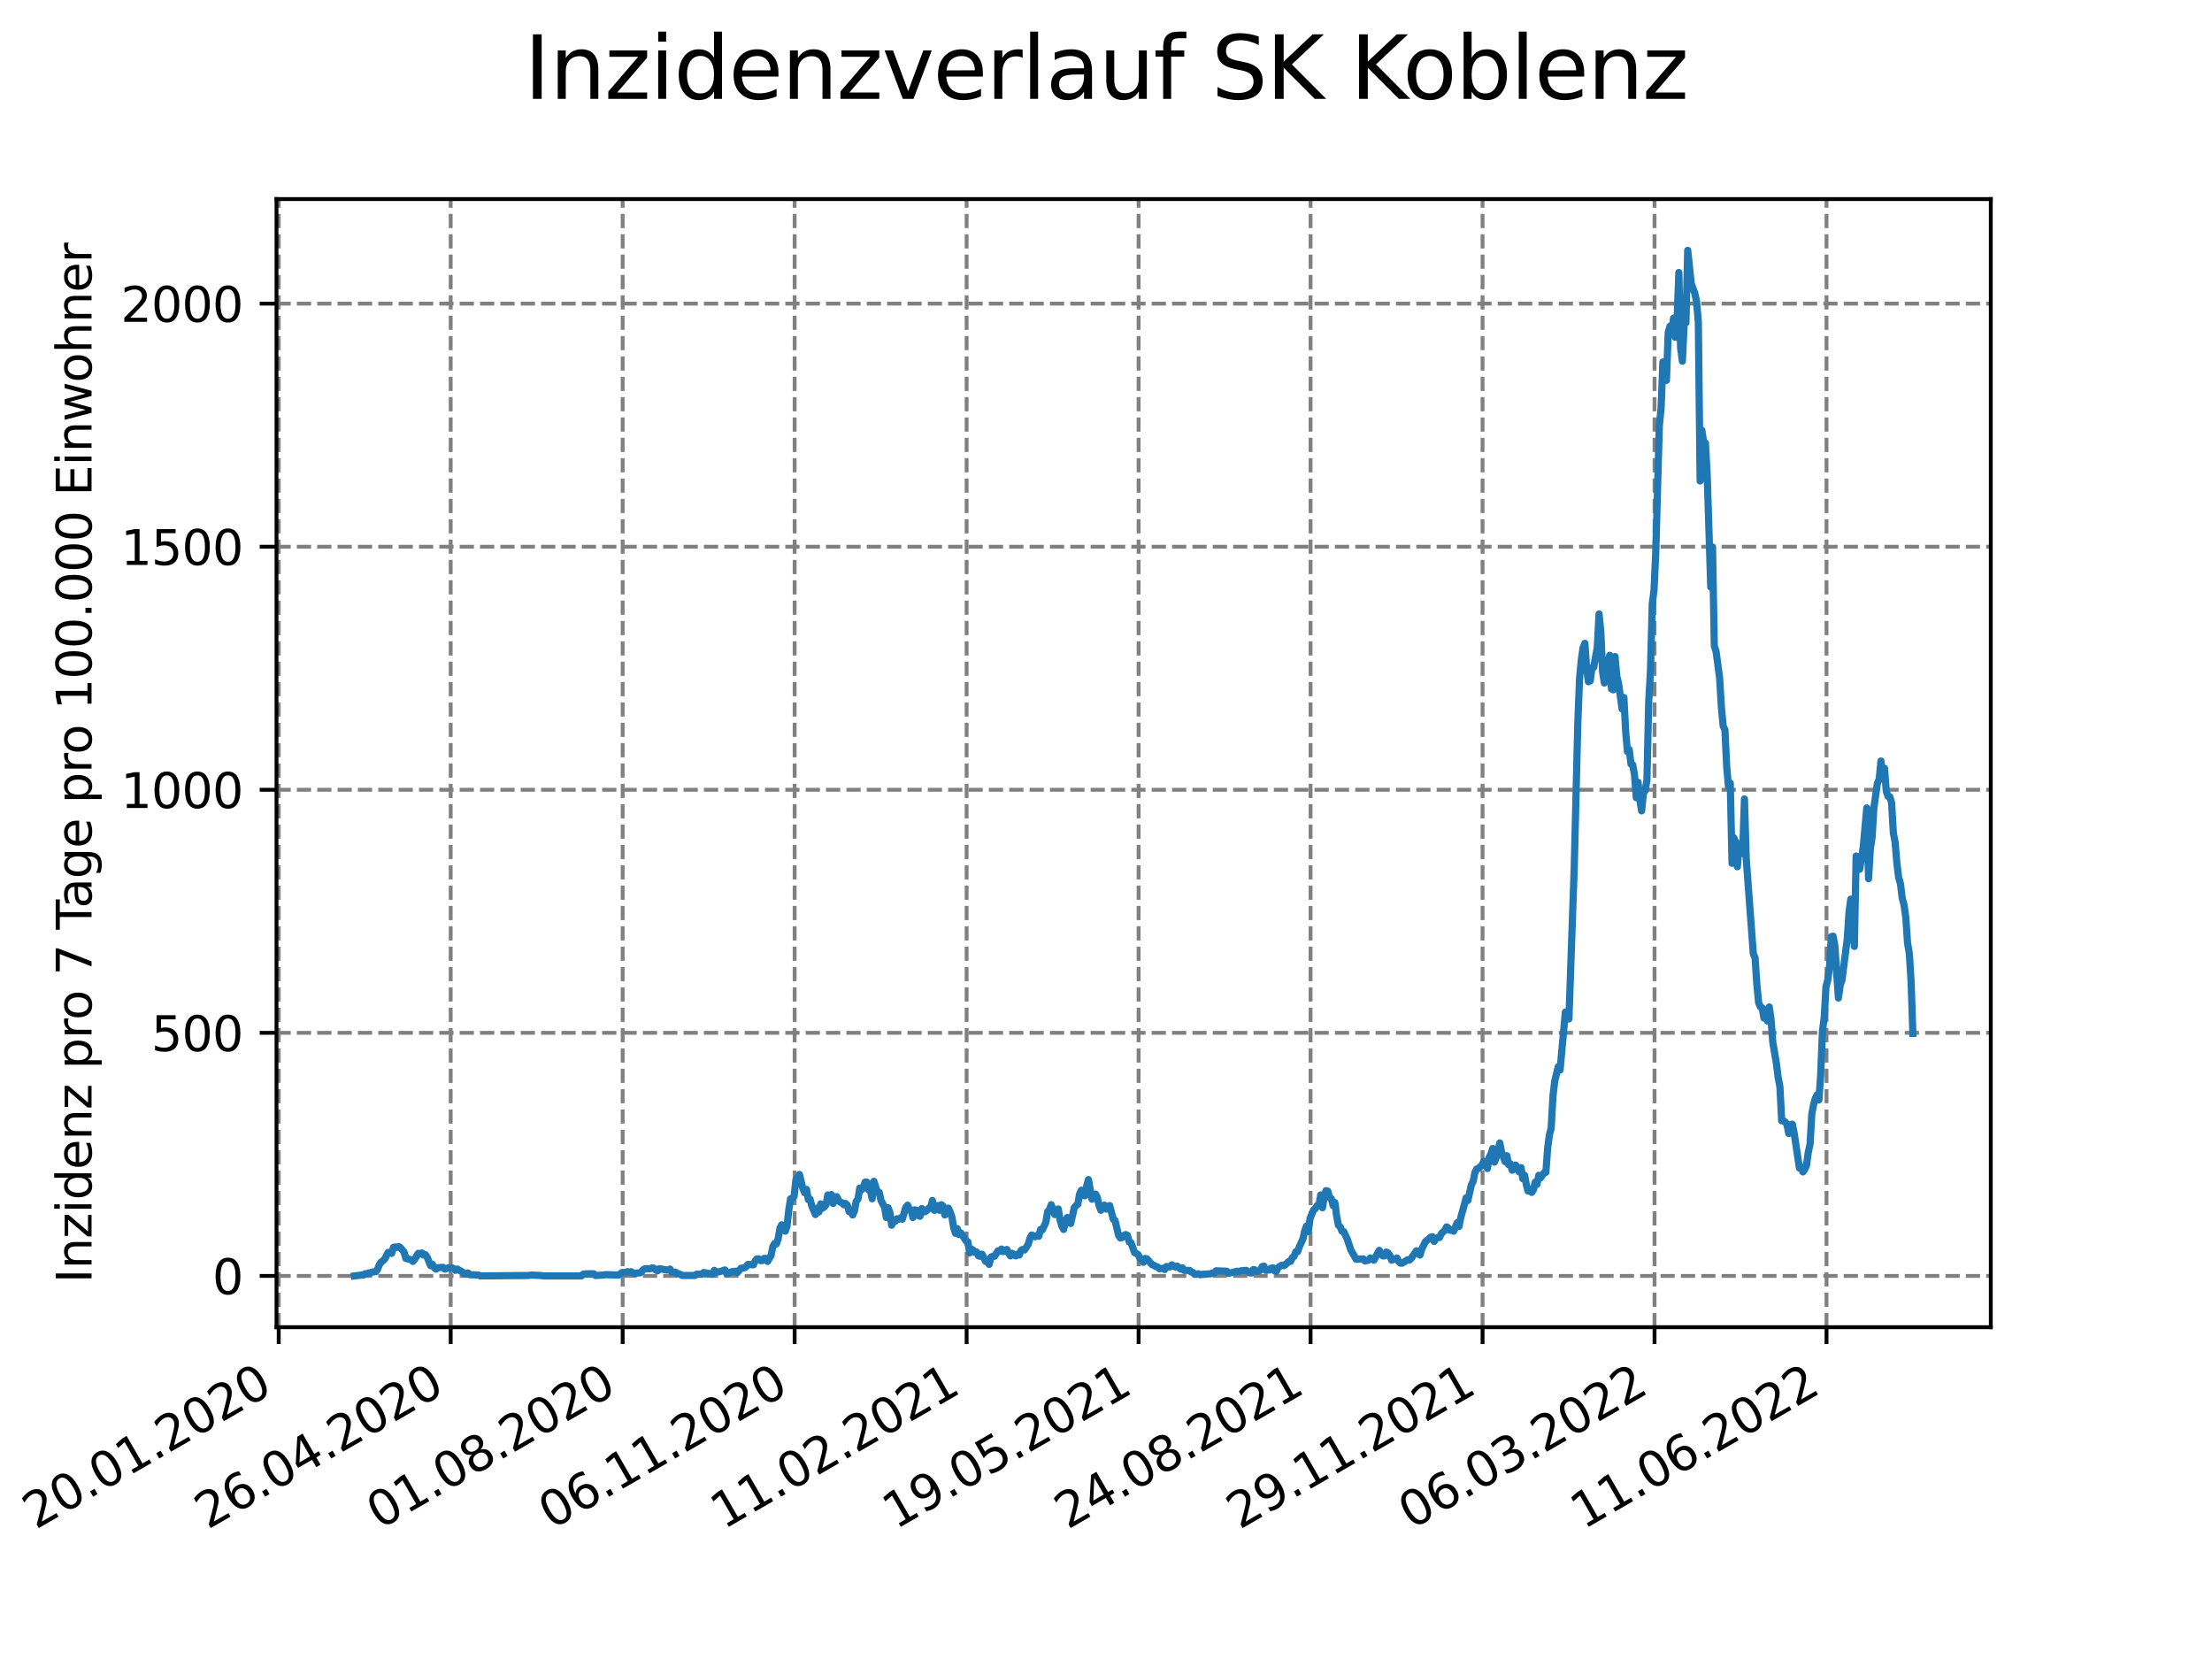 <?xml version="1.0" encoding="utf-8" standalone="no"?>
<!DOCTYPE svg PUBLIC "-//W3C//DTD SVG 1.1//EN"
  "http://www.w3.org/Graphics/SVG/1.1/DTD/svg11.dtd">
<svg xmlns:xlink="http://www.w3.org/1999/xlink" width="460.8pt" height="345.6pt" viewBox="0 0 460.8 345.6" xmlns="http://www.w3.org/2000/svg" version="1.1">
 <defs>
  <style type="text/css">*{stroke-linejoin: round; stroke-linecap: butt}</style>
 </defs>
 <g id="figure_1">
  <g id="patch_1">
   <path d="M 0 345.6 
L 460.8 345.6 
L 460.8 0 
L 0 0 
z
" style="fill: #ffffff"/>
  </g>
  <g id="axes_1">
   <g id="patch_2">
    <path d="M 57.6 276.48 
L 414.72 276.48 
L 414.72 41.472 
L 57.6 41.472 
z
" style="fill: #ffffff"/>
   </g>
   <g id="matplotlib.axis_1">
    <g id="xtick_1">
     <g id="line2d_1">
      <path d="M 58.059 276.48 
L 58.059 41.472 
" clip-path="url(#p34f9311cf4)" style="fill: none; stroke-dasharray: 2.96,1.28; stroke-dashoffset: 0; stroke: #808080; stroke-width: 0.8"/>
     </g>
     <g id="line2d_2">
      <defs>
       <path id="mc51c50541f" d="M 0 0 
L 0 3.5 
" style="stroke: #000000; stroke-width: 0.8"/>
      </defs>
      <g>
       <use xlink:href="#mc51c50541f" x="58.059" y="276.48" style="stroke: #000000; stroke-width: 0.8"/>
      </g>
     </g>
     <g id="text_1">
      <!-- 20.01.2020 -->
      <g transform="translate(7.433 318.689)rotate(-30)scale(0.1 -0.1)">
       <defs>
        <path id="DejaVuSans-32" d="M 1228 531 
L 3431 531 
L 3431 0 
L 469 0 
L 469 531 
Q 828 903 1448 1529 
Q 2069 2156 2228 2338 
Q 2531 2678 2651 2914 
Q 2772 3150 2772 3378 
Q 2772 3750 2511 3984 
Q 2250 4219 1831 4219 
Q 1534 4219 1204 4116 
Q 875 4013 500 3803 
L 500 4441 
Q 881 4594 1212 4672 
Q 1544 4750 1819 4750 
Q 2544 4750 2975 4387 
Q 3406 4025 3406 3419 
Q 3406 3131 3298 2873 
Q 3191 2616 2906 2266 
Q 2828 2175 2409 1742 
Q 1991 1309 1228 531 
z
" transform="scale(0.016)"/>
        <path id="DejaVuSans-30" d="M 2034 4250 
Q 1547 4250 1301 3770 
Q 1056 3291 1056 2328 
Q 1056 1369 1301 889 
Q 1547 409 2034 409 
Q 2525 409 2770 889 
Q 3016 1369 3016 2328 
Q 3016 3291 2770 3770 
Q 2525 4250 2034 4250 
z
M 2034 4750 
Q 2819 4750 3233 4129 
Q 3647 3509 3647 2328 
Q 3647 1150 3233 529 
Q 2819 -91 2034 -91 
Q 1250 -91 836 529 
Q 422 1150 422 2328 
Q 422 3509 836 4129 
Q 1250 4750 2034 4750 
z
" transform="scale(0.016)"/>
        <path id="DejaVuSans-2e" d="M 684 794 
L 1344 794 
L 1344 0 
L 684 0 
L 684 794 
z
" transform="scale(0.016)"/>
        <path id="DejaVuSans-31" d="M 794 531 
L 1825 531 
L 1825 4091 
L 703 3866 
L 703 4441 
L 1819 4666 
L 2450 4666 
L 2450 531 
L 3481 531 
L 3481 0 
L 794 0 
L 794 531 
z
" transform="scale(0.016)"/>
       </defs>
       <use xlink:href="#DejaVuSans-32"/>
       <use xlink:href="#DejaVuSans-30" x="63.623"/>
       <use xlink:href="#DejaVuSans-2e" x="127.246"/>
       <use xlink:href="#DejaVuSans-30" x="159.033"/>
       <use xlink:href="#DejaVuSans-31" x="222.656"/>
       <use xlink:href="#DejaVuSans-2e" x="286.279"/>
       <use xlink:href="#DejaVuSans-32" x="318.066"/>
       <use xlink:href="#DejaVuSans-30" x="381.689"/>
       <use xlink:href="#DejaVuSans-32" x="445.312"/>
       <use xlink:href="#DejaVuSans-30" x="508.936"/>
      </g>
     </g>
    </g>
    <g id="xtick_2">
     <g id="line2d_3">
      <path d="M 93.885 276.48 
L 93.885 41.472 
" clip-path="url(#p34f9311cf4)" style="fill: none; stroke-dasharray: 2.96,1.28; stroke-dashoffset: 0; stroke: #808080; stroke-width: 0.8"/>
     </g>
     <g id="line2d_4">
      <g>
       <use xlink:href="#mc51c50541f" x="93.885" y="276.48" style="stroke: #000000; stroke-width: 0.8"/>
      </g>
     </g>
     <g id="text_2">
      <!-- 26.04.2020 -->
      <g transform="translate(43.26 318.689)rotate(-30)scale(0.1 -0.1)">
       <defs>
        <path id="DejaVuSans-36" d="M 2113 2584 
Q 1688 2584 1439 2293 
Q 1191 2003 1191 1497 
Q 1191 994 1439 701 
Q 1688 409 2113 409 
Q 2538 409 2786 701 
Q 3034 994 3034 1497 
Q 3034 2003 2786 2293 
Q 2538 2584 2113 2584 
z
M 3366 4563 
L 3366 3988 
Q 3128 4100 2886 4159 
Q 2644 4219 2406 4219 
Q 1781 4219 1451 3797 
Q 1122 3375 1075 2522 
Q 1259 2794 1537 2939 
Q 1816 3084 2150 3084 
Q 2853 3084 3261 2657 
Q 3669 2231 3669 1497 
Q 3669 778 3244 343 
Q 2819 -91 2113 -91 
Q 1303 -91 875 529 
Q 447 1150 447 2328 
Q 447 3434 972 4092 
Q 1497 4750 2381 4750 
Q 2619 4750 2861 4703 
Q 3103 4656 3366 4563 
z
" transform="scale(0.016)"/>
        <path id="DejaVuSans-34" d="M 2419 4116 
L 825 1625 
L 2419 1625 
L 2419 4116 
z
M 2253 4666 
L 3047 4666 
L 3047 1625 
L 3713 1625 
L 3713 1100 
L 3047 1100 
L 3047 0 
L 2419 0 
L 2419 1100 
L 313 1100 
L 313 1709 
L 2253 4666 
z
" transform="scale(0.016)"/>
       </defs>
       <use xlink:href="#DejaVuSans-32"/>
       <use xlink:href="#DejaVuSans-36" x="63.623"/>
       <use xlink:href="#DejaVuSans-2e" x="127.246"/>
       <use xlink:href="#DejaVuSans-30" x="159.033"/>
       <use xlink:href="#DejaVuSans-34" x="222.656"/>
       <use xlink:href="#DejaVuSans-2e" x="286.279"/>
       <use xlink:href="#DejaVuSans-32" x="318.066"/>
       <use xlink:href="#DejaVuSans-30" x="381.689"/>
       <use xlink:href="#DejaVuSans-32" x="445.312"/>
       <use xlink:href="#DejaVuSans-30" x="508.936"/>
      </g>
     </g>
    </g>
    <g id="xtick_3">
     <g id="line2d_5">
      <path d="M 129.712 276.48 
L 129.712 41.472 
" clip-path="url(#p34f9311cf4)" style="fill: none; stroke-dasharray: 2.96,1.28; stroke-dashoffset: 0; stroke: #808080; stroke-width: 0.8"/>
     </g>
     <g id="line2d_6">
      <g>
       <use xlink:href="#mc51c50541f" x="129.712" y="276.48" style="stroke: #000000; stroke-width: 0.8"/>
      </g>
     </g>
     <g id="text_3">
      <!-- 01.08.2020 -->
      <g transform="translate(79.086 318.689)rotate(-30)scale(0.1 -0.1)">
       <defs>
        <path id="DejaVuSans-38" d="M 2034 2216 
Q 1584 2216 1326 1975 
Q 1069 1734 1069 1313 
Q 1069 891 1326 650 
Q 1584 409 2034 409 
Q 2484 409 2743 651 
Q 3003 894 3003 1313 
Q 3003 1734 2745 1975 
Q 2488 2216 2034 2216 
z
M 1403 2484 
Q 997 2584 770 2862 
Q 544 3141 544 3541 
Q 544 4100 942 4425 
Q 1341 4750 2034 4750 
Q 2731 4750 3128 4425 
Q 3525 4100 3525 3541 
Q 3525 3141 3298 2862 
Q 3072 2584 2669 2484 
Q 3125 2378 3379 2068 
Q 3634 1759 3634 1313 
Q 3634 634 3220 271 
Q 2806 -91 2034 -91 
Q 1263 -91 848 271 
Q 434 634 434 1313 
Q 434 1759 690 2068 
Q 947 2378 1403 2484 
z
M 1172 3481 
Q 1172 3119 1398 2916 
Q 1625 2713 2034 2713 
Q 2441 2713 2670 2916 
Q 2900 3119 2900 3481 
Q 2900 3844 2670 4047 
Q 2441 4250 2034 4250 
Q 1625 4250 1398 4047 
Q 1172 3844 1172 3481 
z
" transform="scale(0.016)"/>
       </defs>
       <use xlink:href="#DejaVuSans-30"/>
       <use xlink:href="#DejaVuSans-31" x="63.623"/>
       <use xlink:href="#DejaVuSans-2e" x="127.246"/>
       <use xlink:href="#DejaVuSans-30" x="159.033"/>
       <use xlink:href="#DejaVuSans-38" x="222.656"/>
       <use xlink:href="#DejaVuSans-2e" x="286.279"/>
       <use xlink:href="#DejaVuSans-32" x="318.066"/>
       <use xlink:href="#DejaVuSans-30" x="381.689"/>
       <use xlink:href="#DejaVuSans-32" x="445.312"/>
       <use xlink:href="#DejaVuSans-30" x="508.936"/>
      </g>
     </g>
    </g>
    <g id="xtick_4">
     <g id="line2d_7">
      <path d="M 165.538 276.48 
L 165.538 41.472 
" clip-path="url(#p34f9311cf4)" style="fill: none; stroke-dasharray: 2.96,1.28; stroke-dashoffset: 0; stroke: #808080; stroke-width: 0.8"/>
     </g>
     <g id="line2d_8">
      <g>
       <use xlink:href="#mc51c50541f" x="165.538" y="276.48" style="stroke: #000000; stroke-width: 0.8"/>
      </g>
     </g>
     <g id="text_4">
      <!-- 06.11.2020 -->
      <g transform="translate(114.913 318.689)rotate(-30)scale(0.1 -0.1)">
       <use xlink:href="#DejaVuSans-30"/>
       <use xlink:href="#DejaVuSans-36" x="63.623"/>
       <use xlink:href="#DejaVuSans-2e" x="127.246"/>
       <use xlink:href="#DejaVuSans-31" x="159.033"/>
       <use xlink:href="#DejaVuSans-31" x="222.656"/>
       <use xlink:href="#DejaVuSans-2e" x="286.279"/>
       <use xlink:href="#DejaVuSans-32" x="318.066"/>
       <use xlink:href="#DejaVuSans-30" x="381.689"/>
       <use xlink:href="#DejaVuSans-32" x="445.312"/>
       <use xlink:href="#DejaVuSans-30" x="508.936"/>
      </g>
     </g>
    </g>
    <g id="xtick_5">
     <g id="line2d_9">
      <path d="M 201.365 276.48 
L 201.365 41.472 
" clip-path="url(#p34f9311cf4)" style="fill: none; stroke-dasharray: 2.96,1.28; stroke-dashoffset: 0; stroke: #808080; stroke-width: 0.8"/>
     </g>
     <g id="line2d_10">
      <g>
       <use xlink:href="#mc51c50541f" x="201.365" y="276.48" style="stroke: #000000; stroke-width: 0.8"/>
      </g>
     </g>
     <g id="text_5">
      <!-- 11.02.2021 -->
      <g transform="translate(150.739 318.689)rotate(-30)scale(0.1 -0.1)">
       <use xlink:href="#DejaVuSans-31"/>
       <use xlink:href="#DejaVuSans-31" x="63.623"/>
       <use xlink:href="#DejaVuSans-2e" x="127.246"/>
       <use xlink:href="#DejaVuSans-30" x="159.033"/>
       <use xlink:href="#DejaVuSans-32" x="222.656"/>
       <use xlink:href="#DejaVuSans-2e" x="286.279"/>
       <use xlink:href="#DejaVuSans-32" x="318.066"/>
       <use xlink:href="#DejaVuSans-30" x="381.689"/>
       <use xlink:href="#DejaVuSans-32" x="445.312"/>
       <use xlink:href="#DejaVuSans-31" x="508.936"/>
      </g>
     </g>
    </g>
    <g id="xtick_6">
     <g id="line2d_11">
      <path d="M 237.191 276.48 
L 237.191 41.472 
" clip-path="url(#p34f9311cf4)" style="fill: none; stroke-dasharray: 2.96,1.28; stroke-dashoffset: 0; stroke: #808080; stroke-width: 0.8"/>
     </g>
     <g id="line2d_12">
      <g>
       <use xlink:href="#mc51c50541f" x="237.191" y="276.48" style="stroke: #000000; stroke-width: 0.8"/>
      </g>
     </g>
     <g id="text_6">
      <!-- 19.05.2021 -->
      <g transform="translate(186.566 318.689)rotate(-30)scale(0.1 -0.1)">
       <defs>
        <path id="DejaVuSans-39" d="M 703 97 
L 703 672 
Q 941 559 1184 500 
Q 1428 441 1663 441 
Q 2288 441 2617 861 
Q 2947 1281 2994 2138 
Q 2813 1869 2534 1725 
Q 2256 1581 1919 1581 
Q 1219 1581 811 2004 
Q 403 2428 403 3163 
Q 403 3881 828 4315 
Q 1253 4750 1959 4750 
Q 2769 4750 3195 4129 
Q 3622 3509 3622 2328 
Q 3622 1225 3098 567 
Q 2575 -91 1691 -91 
Q 1453 -91 1209 -44 
Q 966 3 703 97 
z
M 1959 2075 
Q 2384 2075 2632 2365 
Q 2881 2656 2881 3163 
Q 2881 3666 2632 3958 
Q 2384 4250 1959 4250 
Q 1534 4250 1286 3958 
Q 1038 3666 1038 3163 
Q 1038 2656 1286 2365 
Q 1534 2075 1959 2075 
z
" transform="scale(0.016)"/>
        <path id="DejaVuSans-35" d="M 691 4666 
L 3169 4666 
L 3169 4134 
L 1269 4134 
L 1269 2991 
Q 1406 3038 1543 3061 
Q 1681 3084 1819 3084 
Q 2600 3084 3056 2656 
Q 3513 2228 3513 1497 
Q 3513 744 3044 326 
Q 2575 -91 1722 -91 
Q 1428 -91 1123 -41 
Q 819 9 494 109 
L 494 744 
Q 775 591 1075 516 
Q 1375 441 1709 441 
Q 2250 441 2565 725 
Q 2881 1009 2881 1497 
Q 2881 1984 2565 2268 
Q 2250 2553 1709 2553 
Q 1456 2553 1204 2497 
Q 953 2441 691 2322 
L 691 4666 
z
" transform="scale(0.016)"/>
       </defs>
       <use xlink:href="#DejaVuSans-31"/>
       <use xlink:href="#DejaVuSans-39" x="63.623"/>
       <use xlink:href="#DejaVuSans-2e" x="127.246"/>
       <use xlink:href="#DejaVuSans-30" x="159.033"/>
       <use xlink:href="#DejaVuSans-35" x="222.656"/>
       <use xlink:href="#DejaVuSans-2e" x="286.279"/>
       <use xlink:href="#DejaVuSans-32" x="318.066"/>
       <use xlink:href="#DejaVuSans-30" x="381.689"/>
       <use xlink:href="#DejaVuSans-32" x="445.312"/>
       <use xlink:href="#DejaVuSans-31" x="508.936"/>
      </g>
     </g>
    </g>
    <g id="xtick_7">
     <g id="line2d_13">
      <path d="M 273.018 276.48 
L 273.018 41.472 
" clip-path="url(#p34f9311cf4)" style="fill: none; stroke-dasharray: 2.96,1.28; stroke-dashoffset: 0; stroke: #808080; stroke-width: 0.8"/>
     </g>
     <g id="line2d_14">
      <g>
       <use xlink:href="#mc51c50541f" x="273.018" y="276.48" style="stroke: #000000; stroke-width: 0.8"/>
      </g>
     </g>
     <g id="text_7">
      <!-- 24.08.2021 -->
      <g transform="translate(222.392 318.689)rotate(-30)scale(0.1 -0.1)">
       <use xlink:href="#DejaVuSans-32"/>
       <use xlink:href="#DejaVuSans-34" x="63.623"/>
       <use xlink:href="#DejaVuSans-2e" x="127.246"/>
       <use xlink:href="#DejaVuSans-30" x="159.033"/>
       <use xlink:href="#DejaVuSans-38" x="222.656"/>
       <use xlink:href="#DejaVuSans-2e" x="286.279"/>
       <use xlink:href="#DejaVuSans-32" x="318.066"/>
       <use xlink:href="#DejaVuSans-30" x="381.689"/>
       <use xlink:href="#DejaVuSans-32" x="445.312"/>
       <use xlink:href="#DejaVuSans-31" x="508.936"/>
      </g>
     </g>
    </g>
    <g id="xtick_8">
     <g id="line2d_15">
      <path d="M 308.844 276.48 
L 308.844 41.472 
" clip-path="url(#p34f9311cf4)" style="fill: none; stroke-dasharray: 2.96,1.28; stroke-dashoffset: 0; stroke: #808080; stroke-width: 0.8"/>
     </g>
     <g id="line2d_16">
      <g>
       <use xlink:href="#mc51c50541f" x="308.844" y="276.48" style="stroke: #000000; stroke-width: 0.8"/>
      </g>
     </g>
     <g id="text_8">
      <!-- 29.11.2021 -->
      <g transform="translate(258.219 318.689)rotate(-30)scale(0.1 -0.1)">
       <use xlink:href="#DejaVuSans-32"/>
       <use xlink:href="#DejaVuSans-39" x="63.623"/>
       <use xlink:href="#DejaVuSans-2e" x="127.246"/>
       <use xlink:href="#DejaVuSans-31" x="159.033"/>
       <use xlink:href="#DejaVuSans-31" x="222.656"/>
       <use xlink:href="#DejaVuSans-2e" x="286.279"/>
       <use xlink:href="#DejaVuSans-32" x="318.066"/>
       <use xlink:href="#DejaVuSans-30" x="381.689"/>
       <use xlink:href="#DejaVuSans-32" x="445.312"/>
       <use xlink:href="#DejaVuSans-31" x="508.936"/>
      </g>
     </g>
    </g>
    <g id="xtick_9">
     <g id="line2d_17">
      <path d="M 344.671 276.48 
L 344.671 41.472 
" clip-path="url(#p34f9311cf4)" style="fill: none; stroke-dasharray: 2.96,1.28; stroke-dashoffset: 0; stroke: #808080; stroke-width: 0.8"/>
     </g>
     <g id="line2d_18">
      <g>
       <use xlink:href="#mc51c50541f" x="344.671" y="276.48" style="stroke: #000000; stroke-width: 0.8"/>
      </g>
     </g>
     <g id="text_9">
      <!-- 06.03.2022 -->
      <g transform="translate(294.045 318.689)rotate(-30)scale(0.1 -0.1)">
       <defs>
        <path id="DejaVuSans-33" d="M 2597 2516 
Q 3050 2419 3304 2112 
Q 3559 1806 3559 1356 
Q 3559 666 3084 287 
Q 2609 -91 1734 -91 
Q 1441 -91 1130 -33 
Q 819 25 488 141 
L 488 750 
Q 750 597 1062 519 
Q 1375 441 1716 441 
Q 2309 441 2620 675 
Q 2931 909 2931 1356 
Q 2931 1769 2642 2001 
Q 2353 2234 1838 2234 
L 1294 2234 
L 1294 2753 
L 1863 2753 
Q 2328 2753 2575 2939 
Q 2822 3125 2822 3475 
Q 2822 3834 2567 4026 
Q 2313 4219 1838 4219 
Q 1578 4219 1281 4162 
Q 984 4106 628 3988 
L 628 4550 
Q 988 4650 1302 4700 
Q 1616 4750 1894 4750 
Q 2613 4750 3031 4423 
Q 3450 4097 3450 3541 
Q 3450 3153 3228 2886 
Q 3006 2619 2597 2516 
z
" transform="scale(0.016)"/>
       </defs>
       <use xlink:href="#DejaVuSans-30"/>
       <use xlink:href="#DejaVuSans-36" x="63.623"/>
       <use xlink:href="#DejaVuSans-2e" x="127.246"/>
       <use xlink:href="#DejaVuSans-30" x="159.033"/>
       <use xlink:href="#DejaVuSans-33" x="222.656"/>
       <use xlink:href="#DejaVuSans-2e" x="286.279"/>
       <use xlink:href="#DejaVuSans-32" x="318.066"/>
       <use xlink:href="#DejaVuSans-30" x="381.689"/>
       <use xlink:href="#DejaVuSans-32" x="445.312"/>
       <use xlink:href="#DejaVuSans-32" x="508.936"/>
      </g>
     </g>
    </g>
    <g id="xtick_10">
     <g id="line2d_19">
      <path d="M 380.497 276.48 
L 380.497 41.472 
" clip-path="url(#p34f9311cf4)" style="fill: none; stroke-dasharray: 2.96,1.28; stroke-dashoffset: 0; stroke: #808080; stroke-width: 0.8"/>
     </g>
     <g id="line2d_20">
      <g>
       <use xlink:href="#mc51c50541f" x="380.497" y="276.48" style="stroke: #000000; stroke-width: 0.8"/>
      </g>
     </g>
     <g id="text_10">
      <!-- 11.06.2022 -->
      <g transform="translate(329.872 318.689)rotate(-30)scale(0.1 -0.1)">
       <use xlink:href="#DejaVuSans-31"/>
       <use xlink:href="#DejaVuSans-31" x="63.623"/>
       <use xlink:href="#DejaVuSans-2e" x="127.246"/>
       <use xlink:href="#DejaVuSans-30" x="159.033"/>
       <use xlink:href="#DejaVuSans-36" x="222.656"/>
       <use xlink:href="#DejaVuSans-2e" x="286.279"/>
       <use xlink:href="#DejaVuSans-32" x="318.066"/>
       <use xlink:href="#DejaVuSans-30" x="381.689"/>
       <use xlink:href="#DejaVuSans-32" x="445.312"/>
       <use xlink:href="#DejaVuSans-32" x="508.936"/>
      </g>
     </g>
    </g>
   </g>
   <g id="matplotlib.axis_2">
    <g id="ytick_1">
     <g id="line2d_21">
      <path d="M 57.6 265.798 
L 414.72 265.798 
" clip-path="url(#p34f9311cf4)" style="fill: none; stroke-dasharray: 2.96,1.28; stroke-dashoffset: 0; stroke: #808080; stroke-width: 0.8"/>
     </g>
     <g id="line2d_22">
      <defs>
       <path id="m354a829367" d="M 0 0 
L -3.5 0 
" style="stroke: #000000; stroke-width: 0.8"/>
      </defs>
      <g>
       <use xlink:href="#m354a829367" x="57.6" y="265.798" style="stroke: #000000; stroke-width: 0.8"/>
      </g>
     </g>
     <g id="text_11">
      <!-- 0 -->
      <g transform="translate(44.237 269.597)scale(0.1 -0.1)">
       <use xlink:href="#DejaVuSans-30"/>
      </g>
     </g>
    </g>
    <g id="ytick_2">
     <g id="line2d_23">
      <path d="M 57.6 215.161 
L 414.72 215.161 
" clip-path="url(#p34f9311cf4)" style="fill: none; stroke-dasharray: 2.96,1.28; stroke-dashoffset: 0; stroke: #808080; stroke-width: 0.8"/>
     </g>
     <g id="line2d_24">
      <g>
       <use xlink:href="#m354a829367" x="57.6" y="215.161" style="stroke: #000000; stroke-width: 0.8"/>
      </g>
     </g>
     <g id="text_12">
      <!-- 500 -->
      <g transform="translate(31.512 218.96)scale(0.1 -0.1)">
       <use xlink:href="#DejaVuSans-35"/>
       <use xlink:href="#DejaVuSans-30" x="63.623"/>
       <use xlink:href="#DejaVuSans-30" x="127.246"/>
      </g>
     </g>
    </g>
    <g id="ytick_3">
     <g id="line2d_25">
      <path d="M 57.6 164.524 
L 414.72 164.524 
" clip-path="url(#p34f9311cf4)" style="fill: none; stroke-dasharray: 2.96,1.28; stroke-dashoffset: 0; stroke: #808080; stroke-width: 0.8"/>
     </g>
     <g id="line2d_26">
      <g>
       <use xlink:href="#m354a829367" x="57.6" y="164.524" style="stroke: #000000; stroke-width: 0.8"/>
      </g>
     </g>
     <g id="text_13">
      <!-- 1000 -->
      <g transform="translate(25.15 168.323)scale(0.1 -0.1)">
       <use xlink:href="#DejaVuSans-31"/>
       <use xlink:href="#DejaVuSans-30" x="63.623"/>
       <use xlink:href="#DejaVuSans-30" x="127.246"/>
       <use xlink:href="#DejaVuSans-30" x="190.869"/>
      </g>
     </g>
    </g>
    <g id="ytick_4">
     <g id="line2d_27">
      <path d="M 57.6 113.887 
L 414.72 113.887 
" clip-path="url(#p34f9311cf4)" style="fill: none; stroke-dasharray: 2.96,1.28; stroke-dashoffset: 0; stroke: #808080; stroke-width: 0.8"/>
     </g>
     <g id="line2d_28">
      <g>
       <use xlink:href="#m354a829367" x="57.6" y="113.887" style="stroke: #000000; stroke-width: 0.8"/>
      </g>
     </g>
     <g id="text_14">
      <!-- 1500 -->
      <g transform="translate(25.15 117.686)scale(0.1 -0.1)">
       <use xlink:href="#DejaVuSans-31"/>
       <use xlink:href="#DejaVuSans-35" x="63.623"/>
       <use xlink:href="#DejaVuSans-30" x="127.246"/>
       <use xlink:href="#DejaVuSans-30" x="190.869"/>
      </g>
     </g>
    </g>
    <g id="ytick_5">
     <g id="line2d_29">
      <path d="M 57.6 63.25 
L 414.72 63.25 
" clip-path="url(#p34f9311cf4)" style="fill: none; stroke-dasharray: 2.96,1.28; stroke-dashoffset: 0; stroke: #808080; stroke-width: 0.8"/>
     </g>
     <g id="line2d_30">
      <g>
       <use xlink:href="#m354a829367" x="57.6" y="63.25" style="stroke: #000000; stroke-width: 0.8"/>
      </g>
     </g>
     <g id="text_15">
      <!-- 2000 -->
      <g transform="translate(25.15 67.049)scale(0.1 -0.1)">
       <use xlink:href="#DejaVuSans-32"/>
       <use xlink:href="#DejaVuSans-30" x="63.623"/>
       <use xlink:href="#DejaVuSans-30" x="127.246"/>
       <use xlink:href="#DejaVuSans-30" x="190.869"/>
      </g>
     </g>
    </g>
    <g id="text_16">
     <!-- Inzidenz pro 7 Tage pro 100.000 Einwohner -->
     <g transform="translate(19.07 267.301)rotate(-90)scale(0.1 -0.1)">
      <defs>
       <path id="DejaVuSans-49" d="M 628 4666 
L 1259 4666 
L 1259 0 
L 628 0 
L 628 4666 
z
" transform="scale(0.016)"/>
       <path id="DejaVuSans-6e" d="M 3513 2113 
L 3513 0 
L 2938 0 
L 2938 2094 
Q 2938 2591 2744 2837 
Q 2550 3084 2163 3084 
Q 1697 3084 1428 2787 
Q 1159 2491 1159 1978 
L 1159 0 
L 581 0 
L 581 3500 
L 1159 3500 
L 1159 2956 
Q 1366 3272 1645 3428 
Q 1925 3584 2291 3584 
Q 2894 3584 3203 3211 
Q 3513 2838 3513 2113 
z
" transform="scale(0.016)"/>
       <path id="DejaVuSans-7a" d="M 353 3500 
L 3084 3500 
L 3084 2975 
L 922 459 
L 3084 459 
L 3084 0 
L 275 0 
L 275 525 
L 2438 3041 
L 353 3041 
L 353 3500 
z
" transform="scale(0.016)"/>
       <path id="DejaVuSans-69" d="M 603 3500 
L 1178 3500 
L 1178 0 
L 603 0 
L 603 3500 
z
M 603 4863 
L 1178 4863 
L 1178 4134 
L 603 4134 
L 603 4863 
z
" transform="scale(0.016)"/>
       <path id="DejaVuSans-64" d="M 2906 2969 
L 2906 4863 
L 3481 4863 
L 3481 0 
L 2906 0 
L 2906 525 
Q 2725 213 2448 61 
Q 2172 -91 1784 -91 
Q 1150 -91 751 415 
Q 353 922 353 1747 
Q 353 2572 751 3078 
Q 1150 3584 1784 3584 
Q 2172 3584 2448 3432 
Q 2725 3281 2906 2969 
z
M 947 1747 
Q 947 1113 1208 752 
Q 1469 391 1925 391 
Q 2381 391 2643 752 
Q 2906 1113 2906 1747 
Q 2906 2381 2643 2742 
Q 2381 3103 1925 3103 
Q 1469 3103 1208 2742 
Q 947 2381 947 1747 
z
" transform="scale(0.016)"/>
       <path id="DejaVuSans-65" d="M 3597 1894 
L 3597 1613 
L 953 1613 
Q 991 1019 1311 708 
Q 1631 397 2203 397 
Q 2534 397 2845 478 
Q 3156 559 3463 722 
L 3463 178 
Q 3153 47 2828 -22 
Q 2503 -91 2169 -91 
Q 1331 -91 842 396 
Q 353 884 353 1716 
Q 353 2575 817 3079 
Q 1281 3584 2069 3584 
Q 2775 3584 3186 3129 
Q 3597 2675 3597 1894 
z
M 3022 2063 
Q 3016 2534 2758 2815 
Q 2500 3097 2075 3097 
Q 1594 3097 1305 2825 
Q 1016 2553 972 2059 
L 3022 2063 
z
" transform="scale(0.016)"/>
       <path id="DejaVuSans-20" transform="scale(0.016)"/>
       <path id="DejaVuSans-70" d="M 1159 525 
L 1159 -1331 
L 581 -1331 
L 581 3500 
L 1159 3500 
L 1159 2969 
Q 1341 3281 1617 3432 
Q 1894 3584 2278 3584 
Q 2916 3584 3314 3078 
Q 3713 2572 3713 1747 
Q 3713 922 3314 415 
Q 2916 -91 2278 -91 
Q 1894 -91 1617 61 
Q 1341 213 1159 525 
z
M 3116 1747 
Q 3116 2381 2855 2742 
Q 2594 3103 2138 3103 
Q 1681 3103 1420 2742 
Q 1159 2381 1159 1747 
Q 1159 1113 1420 752 
Q 1681 391 2138 391 
Q 2594 391 2855 752 
Q 3116 1113 3116 1747 
z
" transform="scale(0.016)"/>
       <path id="DejaVuSans-72" d="M 2631 2963 
Q 2534 3019 2420 3045 
Q 2306 3072 2169 3072 
Q 1681 3072 1420 2755 
Q 1159 2438 1159 1844 
L 1159 0 
L 581 0 
L 581 3500 
L 1159 3500 
L 1159 2956 
Q 1341 3275 1631 3429 
Q 1922 3584 2338 3584 
Q 2397 3584 2469 3576 
Q 2541 3569 2628 3553 
L 2631 2963 
z
" transform="scale(0.016)"/>
       <path id="DejaVuSans-6f" d="M 1959 3097 
Q 1497 3097 1228 2736 
Q 959 2375 959 1747 
Q 959 1119 1226 758 
Q 1494 397 1959 397 
Q 2419 397 2687 759 
Q 2956 1122 2956 1747 
Q 2956 2369 2687 2733 
Q 2419 3097 1959 3097 
z
M 1959 3584 
Q 2709 3584 3137 3096 
Q 3566 2609 3566 1747 
Q 3566 888 3137 398 
Q 2709 -91 1959 -91 
Q 1206 -91 779 398 
Q 353 888 353 1747 
Q 353 2609 779 3096 
Q 1206 3584 1959 3584 
z
" transform="scale(0.016)"/>
       <path id="DejaVuSans-37" d="M 525 4666 
L 3525 4666 
L 3525 4397 
L 1831 0 
L 1172 0 
L 2766 4134 
L 525 4134 
L 525 4666 
z
" transform="scale(0.016)"/>
       <path id="DejaVuSans-54" d="M -19 4666 
L 3928 4666 
L 3928 4134 
L 2272 4134 
L 2272 0 
L 1638 0 
L 1638 4134 
L -19 4134 
L -19 4666 
z
" transform="scale(0.016)"/>
       <path id="DejaVuSans-61" d="M 2194 1759 
Q 1497 1759 1228 1600 
Q 959 1441 959 1056 
Q 959 750 1161 570 
Q 1363 391 1709 391 
Q 2188 391 2477 730 
Q 2766 1069 2766 1631 
L 2766 1759 
L 2194 1759 
z
M 3341 1997 
L 3341 0 
L 2766 0 
L 2766 531 
Q 2569 213 2275 61 
Q 1981 -91 1556 -91 
Q 1019 -91 701 211 
Q 384 513 384 1019 
Q 384 1609 779 1909 
Q 1175 2209 1959 2209 
L 2766 2209 
L 2766 2266 
Q 2766 2663 2505 2880 
Q 2244 3097 1772 3097 
Q 1472 3097 1187 3025 
Q 903 2953 641 2809 
L 641 3341 
Q 956 3463 1253 3523 
Q 1550 3584 1831 3584 
Q 2591 3584 2966 3190 
Q 3341 2797 3341 1997 
z
" transform="scale(0.016)"/>
       <path id="DejaVuSans-67" d="M 2906 1791 
Q 2906 2416 2648 2759 
Q 2391 3103 1925 3103 
Q 1463 3103 1205 2759 
Q 947 2416 947 1791 
Q 947 1169 1205 825 
Q 1463 481 1925 481 
Q 2391 481 2648 825 
Q 2906 1169 2906 1791 
z
M 3481 434 
Q 3481 -459 3084 -895 
Q 2688 -1331 1869 -1331 
Q 1566 -1331 1297 -1286 
Q 1028 -1241 775 -1147 
L 775 -588 
Q 1028 -725 1275 -790 
Q 1522 -856 1778 -856 
Q 2344 -856 2625 -561 
Q 2906 -266 2906 331 
L 2906 616 
Q 2728 306 2450 153 
Q 2172 0 1784 0 
Q 1141 0 747 490 
Q 353 981 353 1791 
Q 353 2603 747 3093 
Q 1141 3584 1784 3584 
Q 2172 3584 2450 3431 
Q 2728 3278 2906 2969 
L 2906 3500 
L 3481 3500 
L 3481 434 
z
" transform="scale(0.016)"/>
       <path id="DejaVuSans-45" d="M 628 4666 
L 3578 4666 
L 3578 4134 
L 1259 4134 
L 1259 2753 
L 3481 2753 
L 3481 2222 
L 1259 2222 
L 1259 531 
L 3634 531 
L 3634 0 
L 628 0 
L 628 4666 
z
" transform="scale(0.016)"/>
       <path id="DejaVuSans-77" d="M 269 3500 
L 844 3500 
L 1563 769 
L 2278 3500 
L 2956 3500 
L 3675 769 
L 4391 3500 
L 4966 3500 
L 4050 0 
L 3372 0 
L 2619 2869 
L 1863 0 
L 1184 0 
L 269 3500 
z
" transform="scale(0.016)"/>
       <path id="DejaVuSans-68" d="M 3513 2113 
L 3513 0 
L 2938 0 
L 2938 2094 
Q 2938 2591 2744 2837 
Q 2550 3084 2163 3084 
Q 1697 3084 1428 2787 
Q 1159 2491 1159 1978 
L 1159 0 
L 581 0 
L 581 4863 
L 1159 4863 
L 1159 2956 
Q 1366 3272 1645 3428 
Q 1925 3584 2291 3584 
Q 2894 3584 3203 3211 
Q 3513 2838 3513 2113 
z
" transform="scale(0.016)"/>
      </defs>
      <use xlink:href="#DejaVuSans-49"/>
      <use xlink:href="#DejaVuSans-6e" x="29.492"/>
      <use xlink:href="#DejaVuSans-7a" x="92.871"/>
      <use xlink:href="#DejaVuSans-69" x="145.361"/>
      <use xlink:href="#DejaVuSans-64" x="173.145"/>
      <use xlink:href="#DejaVuSans-65" x="236.621"/>
      <use xlink:href="#DejaVuSans-6e" x="298.145"/>
      <use xlink:href="#DejaVuSans-7a" x="361.523"/>
      <use xlink:href="#DejaVuSans-20" x="414.014"/>
      <use xlink:href="#DejaVuSans-70" x="445.801"/>
      <use xlink:href="#DejaVuSans-72" x="509.277"/>
      <use xlink:href="#DejaVuSans-6f" x="548.141"/>
      <use xlink:href="#DejaVuSans-20" x="609.322"/>
      <use xlink:href="#DejaVuSans-37" x="641.109"/>
      <use xlink:href="#DejaVuSans-20" x="704.732"/>
      <use xlink:href="#DejaVuSans-54" x="736.52"/>
      <use xlink:href="#DejaVuSans-61" x="781.104"/>
      <use xlink:href="#DejaVuSans-67" x="842.383"/>
      <use xlink:href="#DejaVuSans-65" x="905.859"/>
      <use xlink:href="#DejaVuSans-20" x="967.383"/>
      <use xlink:href="#DejaVuSans-70" x="999.17"/>
      <use xlink:href="#DejaVuSans-72" x="1062.646"/>
      <use xlink:href="#DejaVuSans-6f" x="1101.51"/>
      <use xlink:href="#DejaVuSans-20" x="1162.691"/>
      <use xlink:href="#DejaVuSans-31" x="1194.479"/>
      <use xlink:href="#DejaVuSans-30" x="1258.102"/>
      <use xlink:href="#DejaVuSans-30" x="1321.725"/>
      <use xlink:href="#DejaVuSans-2e" x="1385.348"/>
      <use xlink:href="#DejaVuSans-30" x="1417.135"/>
      <use xlink:href="#DejaVuSans-30" x="1480.758"/>
      <use xlink:href="#DejaVuSans-30" x="1544.381"/>
      <use xlink:href="#DejaVuSans-20" x="1608.004"/>
      <use xlink:href="#DejaVuSans-45" x="1639.791"/>
      <use xlink:href="#DejaVuSans-69" x="1702.975"/>
      <use xlink:href="#DejaVuSans-6e" x="1730.758"/>
      <use xlink:href="#DejaVuSans-77" x="1794.137"/>
      <use xlink:href="#DejaVuSans-6f" x="1875.924"/>
      <use xlink:href="#DejaVuSans-68" x="1937.105"/>
      <use xlink:href="#DejaVuSans-6e" x="2000.484"/>
      <use xlink:href="#DejaVuSans-65" x="2063.863"/>
      <use xlink:href="#DejaVuSans-72" x="2125.387"/>
     </g>
    </g>
   </g>
   <g id="line2d_31">
    <path d="M 73.833 265.798 
L 74.571 265.709 
L 75.31 265.62 
L 75.679 265.62 
L 76.049 265.354 
L 76.418 265.354 
L 76.787 265.176 
L 77.157 265.176 
L 77.526 264.999 
L 78.265 264.91 
L 78.634 264.466 
L 79.004 263.489 
L 79.373 262.956 
L 80.112 262.335 
L 80.85 260.914 
L 81.22 260.914 
L 81.589 261.092 
L 81.958 259.848 
L 82.328 259.76 
L 82.697 259.848 
L 83.066 259.671 
L 83.436 259.937 
L 84.174 260.825 
L 84.544 262.157 
L 85.652 262.424 
L 86.021 262.779 
L 86.39 262.335 
L 87.129 261.092 
L 87.499 261.269 
L 87.868 261.003 
L 88.237 261.447 
L 88.607 261.358 
L 88.976 261.891 
L 89.715 263.667 
L 90.084 263.4 
L 90.453 264.022 
L 90.823 264.377 
L 91.192 264.111 
L 91.931 264.022 
L 92.3 264.022 
L 92.669 264.377 
L 93.408 264.111 
L 93.777 264.288 
L 94.147 264.111 
L 94.516 264.288 
L 94.885 264.643 
L 95.255 264.377 
L 96.363 264.999 
L 96.732 265.354 
L 97.101 265.354 
L 97.471 265.176 
L 97.84 265.531 
L 99.687 265.62 
L 100.056 265.798 
L 110.029 265.709 
L 110.767 265.62 
L 112.614 265.709 
L 113.353 265.798 
L 121.109 265.798 
L 121.478 265.443 
L 122.217 265.354 
L 123.694 265.354 
L 124.064 265.709 
L 125.541 265.62 
L 126.28 265.531 
L 128.865 265.62 
L 129.604 265.087 
L 130.343 265.087 
L 130.712 264.91 
L 131.081 264.999 
L 131.451 264.91 
L 131.82 265.176 
L 132.189 265.265 
L 132.928 265.176 
L 133.297 265.176 
L 133.667 264.91 
L 134.036 264.466 
L 134.405 264.288 
L 135.513 264.288 
L 135.883 264.111 
L 136.252 264.199 
L 136.621 264.555 
L 136.991 264.732 
L 137.36 264.288 
L 138.838 264.555 
L 139.207 264.555 
L 139.576 264.377 
L 139.946 264.999 
L 140.684 264.999 
L 141.054 265.354 
L 141.423 265.354 
L 142.162 265.709 
L 144.747 265.709 
L 145.116 265.443 
L 146.224 265.443 
L 146.594 265.087 
L 148.44 265.443 
L 148.81 264.643 
L 149.179 264.999 
L 149.918 264.91 
L 151.026 264.555 
L 151.395 265.354 
L 152.503 264.91 
L 153.242 264.821 
L 153.611 265.087 
L 154.35 264.199 
L 155.089 264.111 
L 155.458 263.844 
L 155.827 263.4 
L 156.935 263.489 
L 157.305 262.69 
L 157.674 262.246 
L 158.043 262.246 
L 158.413 262.601 
L 158.782 262.601 
L 159.151 262.157 
L 159.521 262.157 
L 159.89 262.779 
L 160.629 261.536 
L 160.998 259.671 
L 161.368 259.049 
L 161.737 259.138 
L 162.106 258.073 
L 162.476 255.853 
L 162.845 255.142 
L 163.214 255.586 
L 163.584 256.474 
L 163.953 255.409 
L 164.322 252.034 
L 164.692 249.726 
L 165.061 249.637 
L 165.43 249.193 
L 165.8 245.819 
L 166.538 244.664 
L 167.277 247.683 
L 167.646 248.483 
L 168.016 247.772 
L 168.385 249.903 
L 168.754 249.815 
L 169.124 251.235 
L 169.863 253.011 
L 170.232 251.679 
L 170.601 252.478 
L 170.971 250.791 
L 171.34 251.679 
L 171.709 251.413 
L 172.079 250.969 
L 172.448 248.927 
L 172.817 249.193 
L 173.187 248.838 
L 173.556 250.702 
L 173.925 249.815 
L 174.295 249.282 
L 174.664 250.081 
L 175.033 250.436 
L 175.403 250.525 
L 175.772 250.969 
L 176.141 250.702 
L 176.511 251.058 
L 176.88 252.39 
L 177.249 252.212 
L 177.619 253.1 
L 177.988 252.301 
L 178.357 250.258 
L 178.727 249.815 
L 179.096 247.506 
L 179.465 247.861 
L 179.835 247.417 
L 180.204 246.263 
L 180.574 246.263 
L 180.943 247.861 
L 181.312 247.95 
L 181.682 249.726 
L 182.051 246.085 
L 182.79 248.394 
L 183.159 248.394 
L 183.528 250.081 
L 184.267 251.502 
L 184.636 253.633 
L 185.006 251.59 
L 185.375 252.567 
L 185.744 255.231 
L 186.114 254.343 
L 186.483 254.432 
L 186.852 253.899 
L 187.222 253.988 
L 187.591 253.722 
L 187.96 253.988 
L 188.699 251.502 
L 189.068 251.058 
L 189.438 251.946 
L 189.807 252.123 
L 190.177 253.633 
L 190.546 252.034 
L 190.915 252.123 
L 191.285 253.189 
L 191.654 253.366 
L 192.023 251.768 
L 192.393 252.478 
L 192.762 252.39 
L 193.131 252.123 
L 193.501 251.679 
L 193.87 251.502 
L 194.239 250.081 
L 194.609 252.123 
L 194.978 252.034 
L 195.347 251.146 
L 195.717 252.123 
L 196.086 250.969 
L 196.455 251.235 
L 196.825 253.1 
L 197.194 251.857 
L 197.563 251.679 
L 197.933 252.478 
L 198.302 253.544 
L 198.671 255.764 
L 199.041 256.918 
L 199.41 255.941 
L 199.779 257.185 
L 200.149 256.829 
L 201.257 258.517 
L 201.626 258.694 
L 201.996 261.003 
L 202.365 260.204 
L 202.734 260.47 
L 203.104 260.914 
L 203.473 260.825 
L 203.842 261.624 
L 204.212 261.713 
L 204.581 261.269 
L 205.32 262.779 
L 205.689 262.779 
L 206.058 263.4 
L 206.428 261.891 
L 206.797 261.713 
L 207.166 261.713 
L 207.905 260.559 
L 208.274 260.648 
L 208.644 260.204 
L 209.013 260.736 
L 209.752 260.292 
L 210.121 261.092 
L 210.49 261.624 
L 210.86 261.092 
L 211.599 261.624 
L 211.968 261.269 
L 212.337 261.447 
L 212.707 260.47 
L 213.076 260.292 
L 213.445 260.381 
L 214.184 259.227 
L 214.553 257.984 
L 214.923 257.273 
L 215.292 257.54 
L 215.661 257.629 
L 216.031 257.362 
L 216.4 257.54 
L 216.769 256.119 
L 217.139 256.208 
L 217.877 254.609 
L 218.247 252.39 
L 218.616 252.034 
L 218.985 250.969 
L 219.724 253.011 
L 220.093 252.034 
L 220.463 251.857 
L 220.832 254.166 
L 221.202 255.409 
L 221.571 256.119 
L 221.94 254.609 
L 222.31 253.633 
L 222.679 253.988 
L 223.048 254.876 
L 223.787 251.59 
L 224.156 251.146 
L 224.526 250.88 
L 224.895 248.749 
L 225.264 247.95 
L 225.634 249.015 
L 226.003 249.104 
L 226.372 247.062 
L 226.742 245.73 
L 227.48 249.815 
L 227.85 249.459 
L 228.219 248.749 
L 228.588 249.459 
L 228.958 251.146 
L 229.327 252.123 
L 229.696 251.413 
L 230.066 251.058 
L 230.435 251.857 
L 230.804 251.413 
L 231.174 251.146 
L 231.913 253.988 
L 232.282 254.254 
L 233.021 257.362 
L 233.39 257.895 
L 233.759 257.806 
L 234.129 257.362 
L 234.498 257.185 
L 234.867 257.362 
L 235.237 258.694 
L 235.606 258.872 
L 236.345 260.914 
L 237.083 261.358 
L 237.453 262.068 
L 237.822 262.424 
L 238.191 262.956 
L 238.561 262.157 
L 238.93 262.246 
L 240.038 263.489 
L 240.407 263.578 
L 240.777 263.844 
L 241.146 263.933 
L 241.516 264.288 
L 242.254 264.199 
L 242.624 264.466 
L 242.993 263.844 
L 243.732 263.933 
L 244.101 263.489 
L 244.84 263.933 
L 245.209 263.756 
L 245.948 264.377 
L 246.317 264.111 
L 246.686 264.643 
L 247.794 264.643 
L 248.164 264.999 
L 248.533 265.087 
L 248.902 265.443 
L 249.641 265.354 
L 250.01 265.531 
L 250.749 265.443 
L 252.227 265.354 
L 252.596 265.176 
L 252.965 265.176 
L 253.335 264.732 
L 255.551 264.821 
L 255.92 265.265 
L 257.767 264.821 
L 258.136 264.91 
L 258.505 264.732 
L 259.613 264.643 
L 260.352 265.176 
L 260.721 265.176 
L 261.091 264.466 
L 261.46 264.555 
L 261.829 264.821 
L 262.199 264.821 
L 262.568 264.555 
L 262.938 263.844 
L 263.307 263.756 
L 263.676 264.643 
L 264.415 264.555 
L 264.784 264.199 
L 265.154 264.111 
L 265.523 264.732 
L 265.892 264.821 
L 266.262 264.022 
L 267 263.578 
L 267.37 263.667 
L 267.739 263.489 
L 268.478 262.779 
L 268.847 262.779 
L 269.216 261.98 
L 269.586 261.713 
L 269.955 260.736 
L 270.324 260.736 
L 270.694 259.671 
L 271.432 258.073 
L 271.802 256.385 
L 272.171 255.409 
L 272.541 256.563 
L 272.91 253.81 
L 273.649 252.034 
L 274.018 251.768 
L 274.387 251.146 
L 274.757 251.146 
L 275.126 248.927 
L 275.495 251.59 
L 275.865 249.282 
L 276.234 248.039 
L 276.603 248.127 
L 276.973 249.459 
L 277.342 249.726 
L 277.711 251.146 
L 278.081 250.525 
L 278.45 253.366 
L 278.819 255.231 
L 279.189 255.586 
L 279.558 256.474 
L 279.927 256.563 
L 280.666 258.161 
L 281.405 260.381 
L 282.513 262.335 
L 283.99 262.246 
L 284.36 262.69 
L 285.098 262.512 
L 285.468 262.068 
L 286.206 262.512 
L 287.314 260.47 
L 288.053 261.624 
L 288.422 261.624 
L 288.792 260.825 
L 289.161 261.003 
L 289.53 261.536 
L 289.9 262.512 
L 290.638 262.246 
L 291.008 262.068 
L 291.377 262.779 
L 291.746 263.134 
L 292.116 263.134 
L 293.224 262.424 
L 293.593 262.512 
L 293.963 262.157 
L 295.071 260.559 
L 295.809 261.447 
L 296.179 260.204 
L 296.917 258.694 
L 297.656 258.073 
L 298.025 257.717 
L 298.395 257.629 
L 298.764 258.605 
L 299.133 257.984 
L 299.503 257.806 
L 299.872 257.806 
L 300.241 257.007 
L 300.98 256.297 
L 301.349 255.586 
L 301.719 255.853 
L 302.088 256.297 
L 302.457 256.208 
L 302.827 256.474 
L 303.566 254.698 
L 303.935 255.497 
L 304.304 253.633 
L 305.043 250.969 
L 305.412 249.548 
L 305.782 250.081 
L 306.52 246.795 
L 306.89 246.085 
L 307.259 244.22 
L 307.628 243.51 
L 307.998 243.421 
L 308.736 242.711 
L 309.106 241.912 
L 309.475 242.533 
L 309.844 243.421 
L 310.214 241.112 
L 310.583 240.402 
L 310.952 239.248 
L 311.322 242.089 
L 311.691 241.112 
L 312.43 238.093 
L 312.799 239.958 
L 313.538 242 
L 313.907 240.757 
L 314.277 242.622 
L 314.646 242.444 
L 315.015 243.776 
L 315.385 243.066 
L 315.754 242.711 
L 316.123 243.599 
L 316.493 244.132 
L 316.862 243.244 
L 317.231 245.552 
L 317.601 244.842 
L 317.97 246.795 
L 318.339 248.127 
L 318.709 247.95 
L 319.078 248.394 
L 319.447 247.861 
L 319.817 246.263 
L 320.186 246.707 
L 320.555 244.842 
L 320.925 245.375 
L 321.663 244.309 
L 322.033 244.22 
L 322.402 239.159 
L 322.771 236.406 
L 323.141 234.986 
L 323.51 228.326 
L 323.88 225.218 
L 324.618 222.199 
L 324.988 222.909 
L 326.096 210.833 
L 326.465 211.277 
L 326.834 212.254 
L 327.942 180.731 
L 328.681 150.807 
L 329.05 141.394 
L 329.42 137.399 
L 329.789 134.912 
L 330.158 134.024 
L 330.528 139.263 
L 330.897 142.016 
L 331.266 141.838 
L 331.636 139.086 
L 332.005 138.997 
L 332.744 134.823 
L 333.113 127.897 
L 333.482 131.627 
L 333.852 139.974 
L 334.221 142.282 
L 334.591 139.263 
L 334.96 138.109 
L 335.329 136.511 
L 335.699 143.525 
L 336.068 143.703 
L 336.437 136.777 
L 336.807 140.862 
L 337.176 142.371 
L 337.915 147.699 
L 338.284 145.301 
L 338.653 152.316 
L 339.023 156.579 
L 339.392 156.135 
L 339.761 159.154 
L 340.131 159.331 
L 340.5 161.462 
L 340.869 166.168 
L 341.239 162.972 
L 341.608 166.612 
L 341.977 168.921 
L 342.347 165.281 
L 342.716 164.659 
L 343.085 162.528 
L 343.455 146.189 
L 343.824 139.796 
L 344.194 125.855 
L 344.563 122.925 
L 344.932 114.933 
L 345.671 88.649 
L 346.04 85.009 
L 346.41 75.419 
L 346.779 78.527 
L 347.148 79.237 
L 347.518 69.292 
L 347.887 67.96 
L 348.256 69.292 
L 348.626 66.273 
L 348.995 70.269 
L 349.364 66.806 
L 349.734 56.772 
L 350.103 72.489 
L 350.472 75.241 
L 350.842 67.338 
L 351.211 67.25 
L 351.58 52.154 
L 352.319 59.08 
L 353.058 61.123 
L 353.427 62.81 
L 353.796 67.161 
L 354.166 100.193 
L 354.535 89.626 
L 354.905 92.201 
L 355.274 92.29 
L 355.643 99.039 
L 356.382 122.303 
L 356.751 113.956 
L 357.121 134.557 
L 357.49 135.711 
L 358.229 141.217 
L 358.598 147.344 
L 358.967 151.251 
L 359.337 152.05 
L 359.706 159.775 
L 360.075 163.86 
L 360.445 163.149 
L 360.814 179.843 
L 361.183 174.515 
L 361.553 175.403 
L 361.922 180.553 
L 362.291 175.936 
L 362.661 175.67 
L 363.03 177.801 
L 363.399 166.435 
L 363.769 178.866 
L 365.246 198.668 
L 365.616 199.556 
L 365.985 205.061 
L 366.354 208.879 
L 366.724 209.767 
L 367.093 209.945 
L 367.462 212.076 
L 367.832 211.543 
L 368.201 212.698 
L 368.57 209.767 
L 368.94 212.343 
L 369.309 217.138 
L 370.048 221.489 
L 370.417 224.419 
L 370.786 226.372 
L 371.156 233.476 
L 371.525 233.476 
L 371.894 233.742 
L 372.264 234.275 
L 372.633 236.14 
L 373.002 234.275 
L 373.372 234.186 
L 373.741 235.962 
L 374.849 243.332 
L 375.219 243.066 
L 375.588 244.132 
L 375.957 243.599 
L 376.327 242.8 
L 376.696 240.047 
L 377.065 238.36 
L 377.435 232.055 
L 377.804 230.102 
L 378.173 228.77 
L 378.543 228.059 
L 378.912 229.125 
L 379.281 223.886 
L 379.651 214.829 
L 380.02 211.899 
L 380.389 205.505 
L 380.759 204.173 
L 381.128 201.421 
L 381.497 195.116 
L 381.867 195.027 
L 382.236 197.07 
L 382.975 207.903 
L 383.344 205.239 
L 383.713 204.173 
L 384.821 195.56 
L 385.191 189.966 
L 385.56 187.302 
L 386.299 197.158 
L 386.668 178.334 
L 387.038 178.778 
L 387.407 181.086 
L 388.146 176.469 
L 388.884 168.3 
L 389.254 183.04 
L 389.623 176.824 
L 389.992 174.427 
L 390.362 168.3 
L 391.1 163.149 
L 391.47 162.35 
L 391.839 158.532 
L 392.208 161.551 
L 392.578 160.042 
L 392.947 164.837 
L 393.316 165.902 
L 393.686 165.991 
L 394.055 167.234 
L 394.424 173.539 
L 394.794 175.492 
L 395.163 179.932 
L 395.533 182.862 
L 395.902 184.105 
L 396.271 187.124 
L 396.641 188.456 
L 397.01 191.12 
L 397.379 196.448 
L 397.749 198.668 
L 398.118 204.528 
L 398.487 215.273 
L 398.487 215.273 
" clip-path="url(#p34f9311cf4)" style="fill: none; stroke: #1f77b4; stroke-width: 1.5; stroke-linecap: square"/>
   </g>
   <g id="patch_3">
    <path d="M 57.6 276.48 
L 57.6 41.472 
" style="fill: none; stroke: #000000; stroke-width: 0.8; stroke-linejoin: miter; stroke-linecap: square"/>
   </g>
   <g id="patch_4">
    <path d="M 414.72 276.48 
L 414.72 41.472 
" style="fill: none; stroke: #000000; stroke-width: 0.8; stroke-linejoin: miter; stroke-linecap: square"/>
   </g>
   <g id="patch_5">
    <path d="M 57.6 276.48 
L 414.72 276.48 
" style="fill: none; stroke: #000000; stroke-width: 0.8; stroke-linejoin: miter; stroke-linecap: square"/>
   </g>
   <g id="patch_6">
    <path d="M 57.6 41.472 
L 414.72 41.472 
" style="fill: none; stroke: #000000; stroke-width: 0.8; stroke-linejoin: miter; stroke-linecap: square"/>
   </g>
  </g>
  <g id="text_17">
   <!-- Inzidenzverlauf SK Koblenz -->
   <g transform="translate(109.212 20.589)scale(0.18 -0.18)">
    <defs>
     <path id="DejaVuSans-76" d="M 191 3500 
L 800 3500 
L 1894 563 
L 2988 3500 
L 3597 3500 
L 2284 0 
L 1503 0 
L 191 3500 
z
" transform="scale(0.016)"/>
     <path id="DejaVuSans-6c" d="M 603 4863 
L 1178 4863 
L 1178 0 
L 603 0 
L 603 4863 
z
" transform="scale(0.016)"/>
     <path id="DejaVuSans-75" d="M 544 1381 
L 544 3500 
L 1119 3500 
L 1119 1403 
Q 1119 906 1312 657 
Q 1506 409 1894 409 
Q 2359 409 2629 706 
Q 2900 1003 2900 1516 
L 2900 3500 
L 3475 3500 
L 3475 0 
L 2900 0 
L 2900 538 
Q 2691 219 2414 64 
Q 2138 -91 1772 -91 
Q 1169 -91 856 284 
Q 544 659 544 1381 
z
M 1991 3584 
L 1991 3584 
z
" transform="scale(0.016)"/>
     <path id="DejaVuSans-66" d="M 2375 4863 
L 2375 4384 
L 1825 4384 
Q 1516 4384 1395 4259 
Q 1275 4134 1275 3809 
L 1275 3500 
L 2222 3500 
L 2222 3053 
L 1275 3053 
L 1275 0 
L 697 0 
L 697 3053 
L 147 3053 
L 147 3500 
L 697 3500 
L 697 3744 
Q 697 4328 969 4595 
Q 1241 4863 1831 4863 
L 2375 4863 
z
" transform="scale(0.016)"/>
     <path id="DejaVuSans-53" d="M 3425 4513 
L 3425 3897 
Q 3066 4069 2747 4153 
Q 2428 4238 2131 4238 
Q 1616 4238 1336 4038 
Q 1056 3838 1056 3469 
Q 1056 3159 1242 3001 
Q 1428 2844 1947 2747 
L 2328 2669 
Q 3034 2534 3370 2195 
Q 3706 1856 3706 1288 
Q 3706 609 3251 259 
Q 2797 -91 1919 -91 
Q 1588 -91 1214 -16 
Q 841 59 441 206 
L 441 856 
Q 825 641 1194 531 
Q 1563 422 1919 422 
Q 2459 422 2753 634 
Q 3047 847 3047 1241 
Q 3047 1584 2836 1778 
Q 2625 1972 2144 2069 
L 1759 2144 
Q 1053 2284 737 2584 
Q 422 2884 422 3419 
Q 422 4038 858 4394 
Q 1294 4750 2059 4750 
Q 2388 4750 2728 4690 
Q 3069 4631 3425 4513 
z
" transform="scale(0.016)"/>
     <path id="DejaVuSans-4b" d="M 628 4666 
L 1259 4666 
L 1259 2694 
L 3353 4666 
L 4166 4666 
L 1850 2491 
L 4331 0 
L 3500 0 
L 1259 2247 
L 1259 0 
L 628 0 
L 628 4666 
z
" transform="scale(0.016)"/>
     <path id="DejaVuSans-62" d="M 3116 1747 
Q 3116 2381 2855 2742 
Q 2594 3103 2138 3103 
Q 1681 3103 1420 2742 
Q 1159 2381 1159 1747 
Q 1159 1113 1420 752 
Q 1681 391 2138 391 
Q 2594 391 2855 752 
Q 3116 1113 3116 1747 
z
M 1159 2969 
Q 1341 3281 1617 3432 
Q 1894 3584 2278 3584 
Q 2916 3584 3314 3078 
Q 3713 2572 3713 1747 
Q 3713 922 3314 415 
Q 2916 -91 2278 -91 
Q 1894 -91 1617 61 
Q 1341 213 1159 525 
L 1159 0 
L 581 0 
L 581 4863 
L 1159 4863 
L 1159 2969 
z
" transform="scale(0.016)"/>
    </defs>
    <use xlink:href="#DejaVuSans-49"/>
    <use xlink:href="#DejaVuSans-6e" x="29.492"/>
    <use xlink:href="#DejaVuSans-7a" x="92.871"/>
    <use xlink:href="#DejaVuSans-69" x="145.361"/>
    <use xlink:href="#DejaVuSans-64" x="173.145"/>
    <use xlink:href="#DejaVuSans-65" x="236.621"/>
    <use xlink:href="#DejaVuSans-6e" x="298.145"/>
    <use xlink:href="#DejaVuSans-7a" x="361.523"/>
    <use xlink:href="#DejaVuSans-76" x="414.014"/>
    <use xlink:href="#DejaVuSans-65" x="473.193"/>
    <use xlink:href="#DejaVuSans-72" x="534.717"/>
    <use xlink:href="#DejaVuSans-6c" x="575.83"/>
    <use xlink:href="#DejaVuSans-61" x="603.613"/>
    <use xlink:href="#DejaVuSans-75" x="664.893"/>
    <use xlink:href="#DejaVuSans-66" x="728.271"/>
    <use xlink:href="#DejaVuSans-20" x="763.477"/>
    <use xlink:href="#DejaVuSans-53" x="795.264"/>
    <use xlink:href="#DejaVuSans-4b" x="858.74"/>
    <use xlink:href="#DejaVuSans-20" x="924.316"/>
    <use xlink:href="#DejaVuSans-4b" x="956.104"/>
    <use xlink:href="#DejaVuSans-6f" x="1016.68"/>
    <use xlink:href="#DejaVuSans-62" x="1077.861"/>
    <use xlink:href="#DejaVuSans-6c" x="1141.338"/>
    <use xlink:href="#DejaVuSans-65" x="1169.121"/>
    <use xlink:href="#DejaVuSans-6e" x="1230.645"/>
    <use xlink:href="#DejaVuSans-7a" x="1294.023"/>
   </g>
  </g>
 </g>
 <defs>
  <clipPath id="p34f9311cf4">
   <rect x="57.6" y="41.472" width="357.12" height="235.008"/>
  </clipPath>
 </defs>
</svg>
